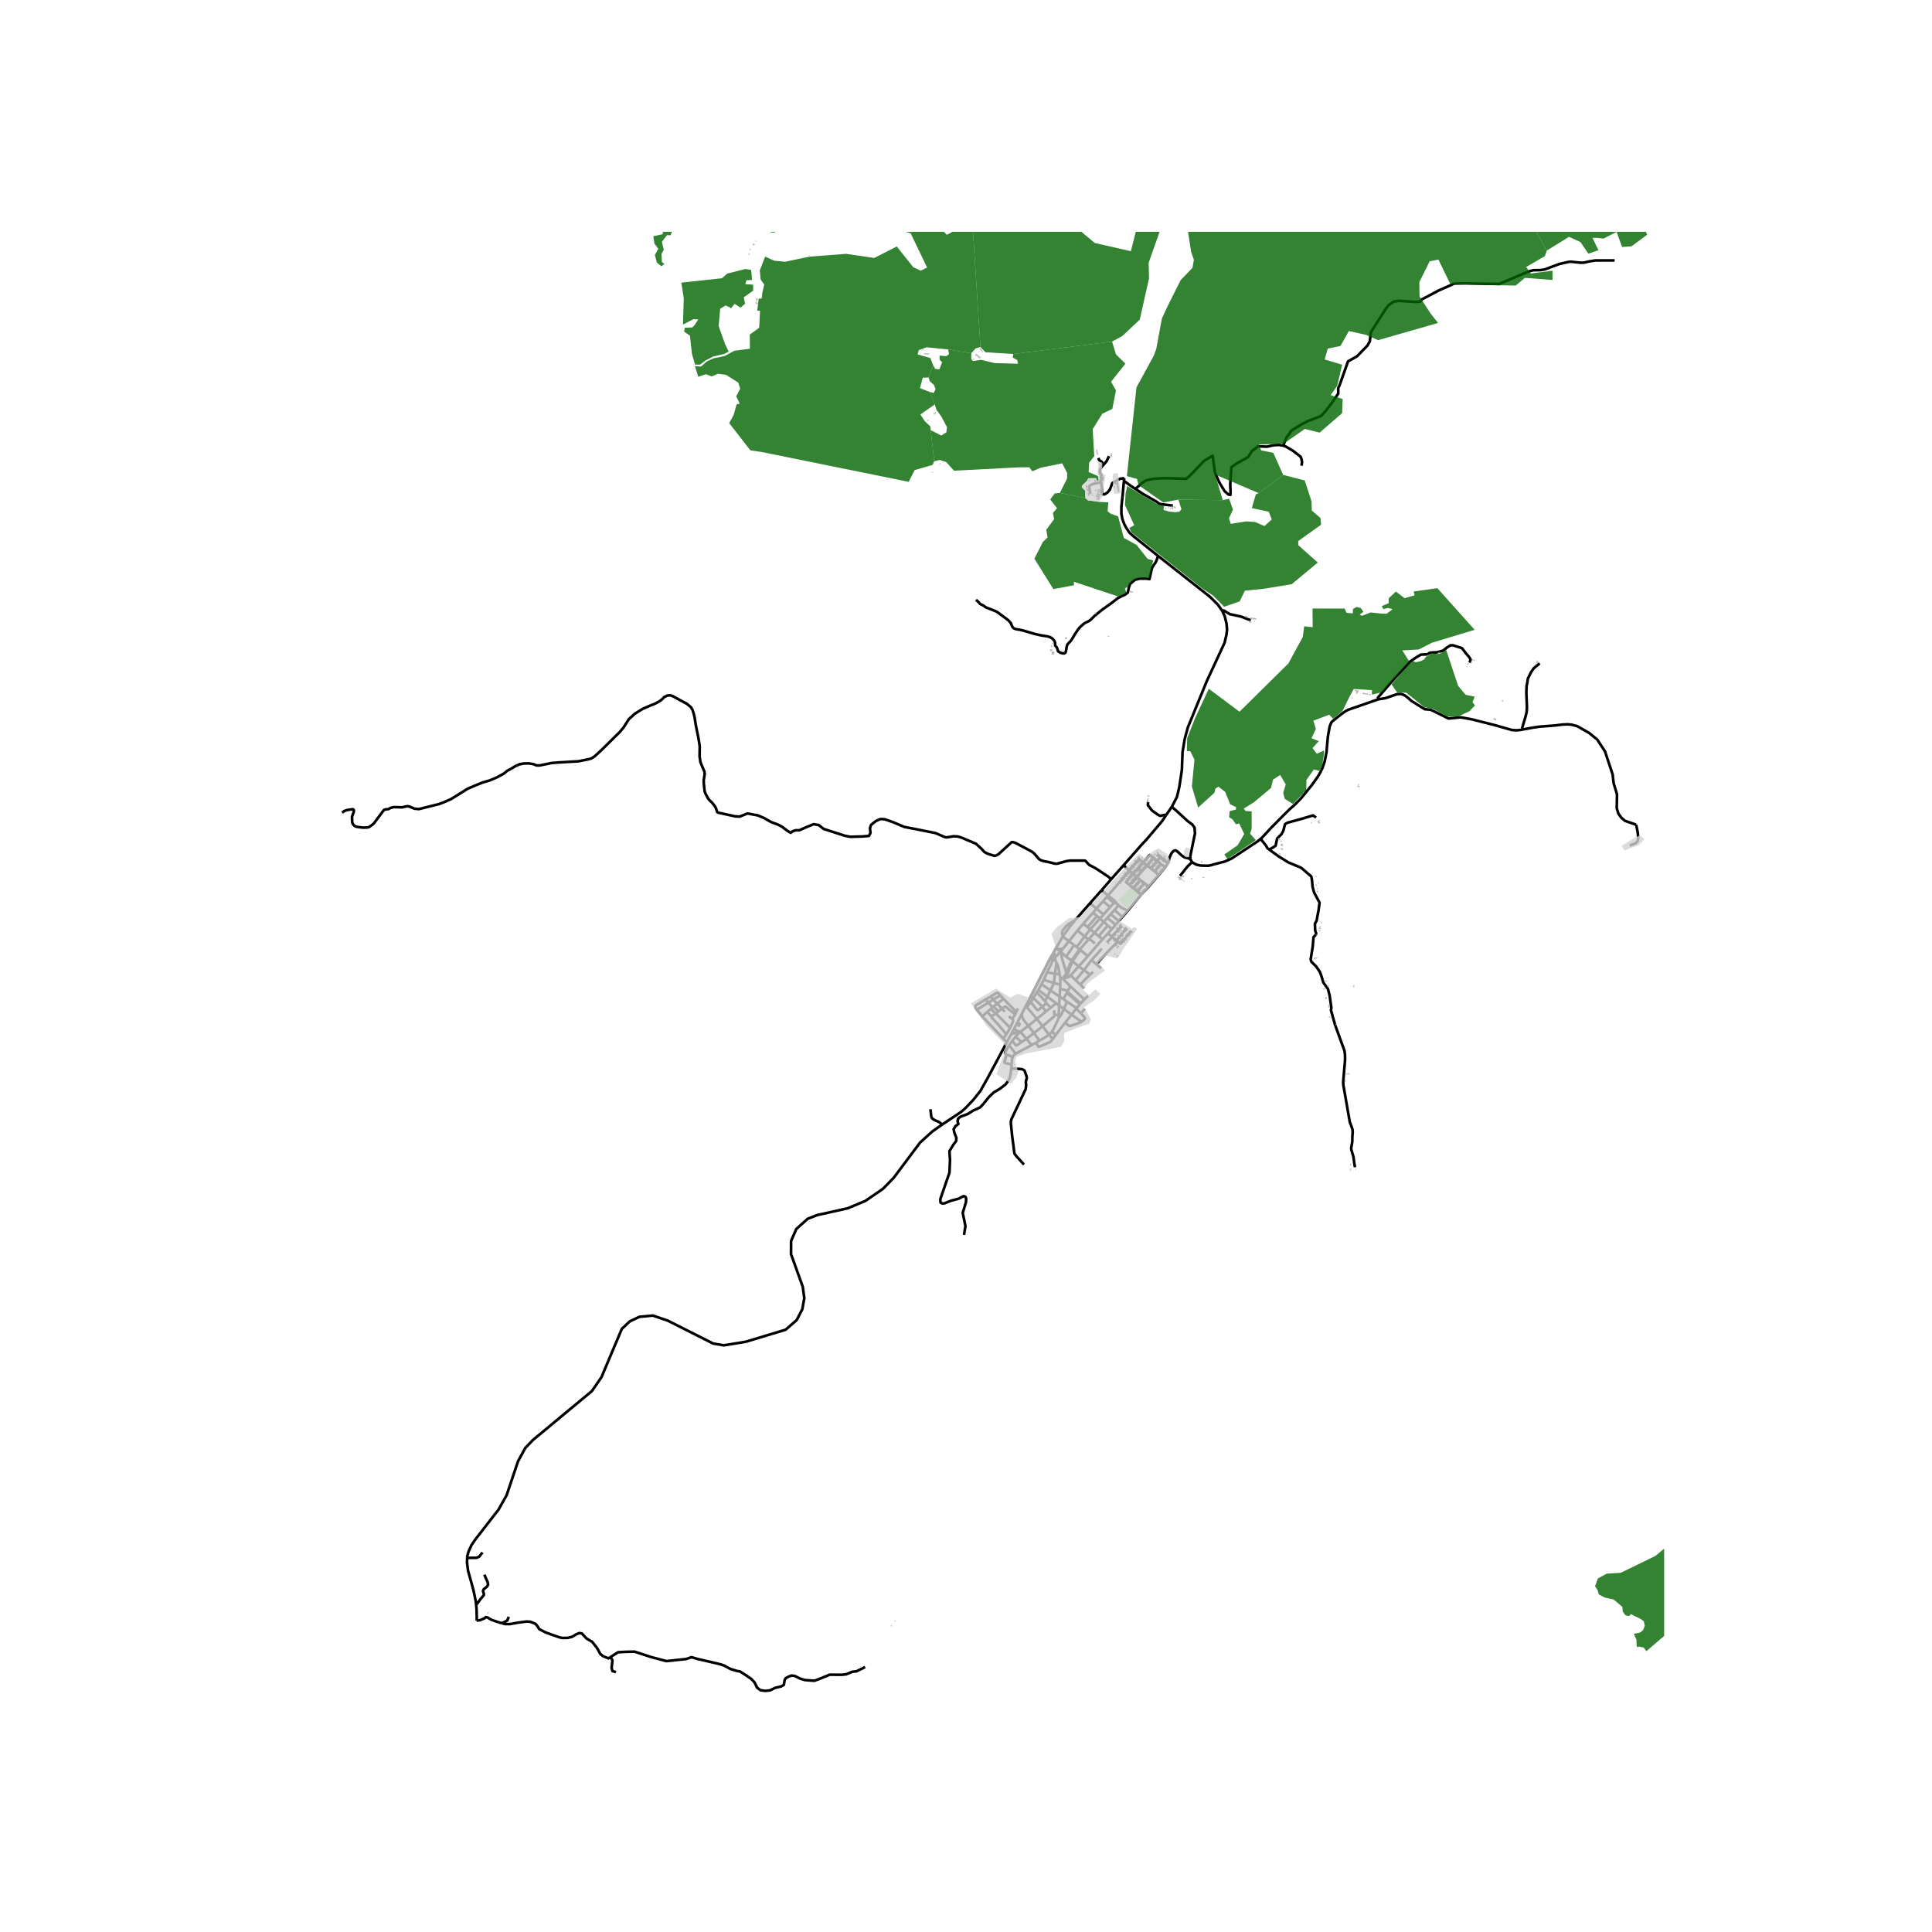 <svg xmlns="http://www.w3.org/2000/svg" width="960" height="960" viewBox="0 0 720 720"><defs><style>*{stroke-linejoin:round;stroke-linecap:butt}</style></defs><g id="figure_1"><path id="patch_1" d="M0 720h720V0H0z" style="fill:#fff"/><g id="axes_1"><path id="patch_2" d="M117.827 640.8h502.346V86.4H117.827z" style="fill:#fff"/><g id="LineCollection_1"><path d="m408.857 341.42-1.474-1.308M408.857 341.42l1.083.893M408.857 341.42l-3.588 4.094M424.134 323.56l-1.895 2.036M424.134 323.56l1.892-2.177M424.134 323.56l1.378 1.202M414.359 346.266l-1.542-1.365M414.359 346.266l-1.484 1.594M414.359 346.266l1.387-1.635M396.028 364.684l2.819 2.803M396.028 364.684l-.895-.195M397.518 364.39l-.438.082-.466.106-.586.106" clip-path="url(#pea055c3800)" style="fill:none;stroke:#000"/><path d="m397.372 362.52-.267.604-.55.825-.527.735M415.746 344.631l1.16-1.389M415.746 344.631l-3.088-2.583M415.62 335.912l-2.7-2.19M415.62 335.912l-.527.588M415.62 335.912l.518.777M420.756 324.46l-1.984-2.055M420.756 324.46l1.483 1.136M412.92 333.723l5.357-6.203 2.48-3.06M426.026 321.383l-1.467-1.173-1.943 2.047-1.86 2.202M402.003 360.125l-2.99 3.357M402.003 360.125l3.424-3.79M402.003 360.125l1.965 1.422M402.003 360.125l-2.253-1.801M378.491 392.668l-2.42-3.09M384.428 389.468l-.643.376-2.26 1.201-3.034 1.623M377.37 393.905l.275-.49.351-.347.495-.4M389.793 376.928l-3.394 2.779M389.793 376.928l1.74-1.363M389.793 376.928l-1.329-1.784M397.518 364.39l.25-.892M399.012 363.482l-.386.396-.472.284-.31.124-.326.104M394.693 374.707l.203-3.305M394.693 374.707l-.097 3.49M394.693 374.707l-1.136-.847M394.693 374.707l1.784 1.303M413.69 338.062l-2.435 2.76M413.69 338.062l1.403-1.562M413.69 338.062l-2.584-2.223M435.203 321.697l-.923 1.447M435.203 321.697l-2.722-2.312M443.54 320.012l-.542-.098-1.548-.384-.973-.663-1.914-1.732-.567-.237-.473.155-.499.36-.508.678-.6 1.332-.339 1.25-.374 1.024M398.351 350.76l-2.097 2.628M398.351 350.76l3.186-3.955M398.351 350.76l-2.283-1.737M398.351 350.76l1.91 1.43M415.34 339.148l-1.396 1.537M415.34 339.148l1.473-1.774M415.34 339.148l2.923 2.565M413.944 340.685l-1.286 1.363M413.944 340.685l2.962 2.557M404.11 372.505l-1.386 1.427M404.11 372.505l1.382-1.414M404.11 372.505l-5.263-5.018M401.537 346.805l2.184-2.59M401.537 346.805l2.69 2.172M422.24 325.596l1.452 1.274M420.952 329.875l-1.346-1.13 2.633-3.15M393.557 373.86l-3.25-2.427M391.532 375.565l.445-.354 1.58-1.35M392.036 384.496l1.358 1.222M394.44 379.467l-.17.486-.245.563-.736 1.574-.75 1.524-.177.355-.326.527M390.932 385.562l.46-.4.356-.327.288-.339M401.224 375.7l-.154.2M401.224 375.7l1.246-1.431M401.224 375.7l-3.608-2.421M398.847 367.487l-.917 1.843M428.86 323.65l2.348-2.766M428.86 323.65l-1.355-1.083M428.86 323.65l1.386 1.108M412.92 333.723l-.485.526M412.92 333.723l-2.429-1.91M385.319 384.998l-2.09-2.692M385.319 384.998l2.037 2.82M385.319 384.998l3.244-2.55M385.319 384.998l-2.785 2.106M384.428 389.468l1.693-.92M384.428 389.468l-1.894-2.364M416.906 343.242l1.357-1.53M431.208 320.884l-1.364-1.126M431.208 320.884l1.419 1.168M431.208 320.884l1.273-1.5M403.112 380.782l-3.766-2.631M396.908 381.144l1.27 1.021.256.109.309.037.287-.045 2.855-.962 1.227-.522M402.809 377.63l1.456 1.567.05.204.017.16-.084.229-.195.232-.941.76M427.505 322.567l-1.993 2.195M427.505 322.567l2.339-2.81M427.505 322.567l-1.479-1.184M377.37 393.905l-2.234-.927M377 396.718l.116-1.431.098-.826.156-.556M399.346 378.15l-2.438 2.994M399.346 378.15l1.724-2.25M399.346 378.15l-2.869-2.14M396.477 376.01l1.139-2.731M394.44 379.467l.558-.584.537-.842.942-2.03M392.78 354.845l-.496.798M392.78 354.845l.817-1.55M393.25 356.46l-.177-.625-.293-.99M405.27 345.514l-1.55-1.3M405.27 345.514l1.01.822M434.28 323.144l-1.653-1.092M434.28 323.144l-2.435 2.894M396.068 349.023l-2.47 4.272M398.696 345.36l-.618.8-2.01 2.863M397.79 344.657l-.676.735-1.084 1.422-.169.523-.084.605.291 1.08M425.512 324.762l-1.82 2.108M390.932 385.562l-2.369-3.115M390.932 385.562l1.384 1.684M387.356 387.818l2.057-1.19.854-.546.665-.52M382.534 387.104l-2.32-2.576M382.534 387.104l-1.833 1.244M386.399 379.707l-3.757-4.423M386.399 379.707l2.164 2.74M386.399 379.707l-3.17 2.6" clip-path="url(#pea055c3800)" style="fill:none;stroke:#000"/><path d="m394.596 378.196-.06.735-.096.536M387.356 387.818l-1.235.73M402.809 377.63l1.446-1.637M402.809 377.63l-1.74-1.73M383.229 382.306l-3.014 2.222M380.725 377.966l.335 1.223.16.409.284.555 1.725 2.153M403.72 344.215l3.663-4.103M410.884 349.999l1.991-2.14M410.884 349.999l-1.447-1.098M405.427 356.335l3.272-3.833 2.185-2.503M380.215 384.528l-.44-.14M378.495 386.33l.622-.727.326-.327.297-.277.475-.471M391.462 369.093l3.434 2.309M391.462 369.093l-3.335-2.326M391.462 369.093l1.308-2.719M391.462 369.093l-1.154 2.34M375.242 388.375l1.616-3.02M375.242 388.375l-1.4-1.376M351.203 419.04l7.037-4.71 1.67-1.47 2.84-3.009 2.582-3.244 2.584-4.57 7.326-13.662M426.026 321.383l2.47-2.736 1.348 1.11M377.205 387.912l-1.134 1.667M377.205 387.912l1.29-1.581M380.701 388.348l-1.668 1.165-.086.066-.088.028h-.118l-.178-.094-1.358-1.601M432.48 319.385l-1.27-.96M420.952 329.875l2.74-3.005M420.952 329.875l1.364 1.145M432.627 322.052l-2.381 2.706M392.77 366.374l-3.788-1.236M392.77 366.374l2.397.583M392.77 366.374l.359-3.537M400.26 352.19l.975.77M400.26 352.19l-2.945 4.33M388.464 375.144l-3.405-3.246M388.464 375.144l1.502-1.317M384.162 373.502l2.259 2.782.177.143.204.012.33-.196 1.332-1.099M397.806 369.562l-.228.45M397.806 369.562l.124-.232M397.806 369.562l4.918 4.37M428.105 330.382l-2.905 3.06M428.105 330.382l3.74-4.344M428.105 330.382l-1.627-1.285M406.194 336.64l-5.467 6.227M406.194 336.64l4.297-4.826M406.194 336.64l2.44 1.953M378.495 386.33l2.206 2.018M393.597 353.295l.48.411M412.817 344.901l-1.455-1.325M412.817 344.901l-3.38 4M386.96 368.962l1.167-2.195M386.96 368.962l-.621.922M386.96 368.962l3.348 2.47M393.394 385.718l-1.078 1.528M393.394 385.718l3.514-4.574M393.129 362.837l1.767.19M393.129 362.837l-2.935-.44M393.129 362.837l.612-4.031M375.033 385.483l-1.19 1.516M375.033 385.483l1.398-2.442M369.468 378.758l-.008.21.072.181 2.517 2.732 2.984 3.602M395.167 366.957l-.103 1.6M395.133 364.489l.026.833.008 1.635M412.658 342.048l-1.296 1.528M396.257 372.324l1.359.955M396.257 372.324l-1.36-.922M396.257 372.324l1.32-2.312M392.316 387.246l-.428.531-.161.2-.195.18-.389.253-1.265.56-2.418 1.03-.2.066-.157.02-.134-.038-.086-.086-.064-.114-.698-1.3M375.136 392.978l-.44-.197-.085-.067-.057-.114-.002-.125.031-.153.072-.188.222-.46.39-.735.804-1.36M390.194 362.398l-1.212 2.74M392.307 357.71l-.102.393-.11.364-.622 1.352-1.279 2.579M405.617 350.155l-2.76 3.145M405.617 350.155l.29-.342M405.617 350.155l-1.39-1.178M409.437 348.901l-1.513-1.29M386.339 369.884l-1.28 2.014M389.478 373.116l-.709-.766-.83-.965-.397-.4-.398-.368-.805-.733M422.316 331.02l1.488 1.25M422.316 331.02l2.672-3.043M426.478 329.097l-2.674 3.172M426.478 329.097l-1.49-1.12M424.988 327.977l-1.296-1.107M397.315 356.52l-2.065-1.81M399.349 357.964l-1.095-.74-.94-.705M405.427 356.335l-2.773-2.283M399.75 358.324l-.401-.36M399.75 358.324l.664-1.14.779-1.145.415-.612 1.046-1.375M397.768 363.498l.691-2.196.398-1.111.618-1.3.275-.567M389.478 373.116l.488.71M389.478 373.116l.83-1.683M373.843 387l-7.79-8.237M402.654 354.052l-.366-.283M402.654 354.052l.204-.752M393.741 358.806l-.277-.615M394.896 363.026l-.55-2.835-.266-.708-.114-.253-.225-.424M407.383 340.112l1.251-1.519M371.087 377.695l2.513 2.458 2.831 2.888M377.24 379.615l.34.662-.075.394-1.074 2.37M377.82 383.654l1.41-2.76M376.858 385.356l.48-.85.481-.852M377.82 383.654l1.954.734M392.995 378.215l.018.2-.053.135-.147.254-4.25 3.643M423.804 332.27l1.396 1.171M397.768 363.498l-.396-.979M408.634 338.593l2.621 2.23M408.634 338.593l2.472-2.754M402.724 373.932l-.254.337M430.246 324.758l1.6 1.28M418.772 322.405l-4.707 5.296M434.472 303.917l-1.442 2.154-5.696 6.716-1.777 1.88-6.785 7.738M366.054 378.763l-1.98-2.491M366.054 378.763l1.864-1.647M388.982 365.138l-.45.834-.405.795M407.924 347.611l-2.018 2.202M407.924 347.611l3.438-4.035M407.924 347.611l-1.644-1.275M406.28 346.336l-2.052 2.64M406.28 346.336l3.66-4.023M418.263 341.713l2.125-2.454M404.228 348.977l-2.993 3.982M395.25 354.71l-1.173-1.004M395.25 354.71l1.004-1.322M397.372 362.52l-.514-1.808-.921-2.94-.558-2.564-.13-.498" clip-path="url(#pea055c3800)" style="fill:none;stroke:#000"/><path d="m393.25 356.46.536-.256.204-.165.556-.765.236-.217.468-.347M395.064 368.558l-.007.147-.16 2.697M416.813 337.374l-.675-.685M420.388 339.259l-1.118-.306-1.465-.793-.992-.786M411.362 343.576l-1.422-1.263M411.106 335.84l1.33-1.591M425.2 333.441l-4.812 5.818M409.94 342.313l1.315-1.49M377.24 379.615l-.62-.256-.622-.68M455.516 227.714l-1.591-2.305-2.962-2.959-19.364-15.265M418.846 179.421l-.499 5.413-.44 4.11v2.5l.359 1.952.673 1.857.796 1.504 1.218 1.781 1.473 1.324 9.173 7.323" clip-path="url(#pea055c3800)" style="fill:none;stroke:#000"/><path d="m363.723 223.533.415.36.144.129.12.104.396.396.22.298.305.278.264.155.235.086.39.2.524.295.112.083.125.109.18.149.258.171.405.17 1.67.637 1.516.597.422.217.428.261.33.257 2.628 1.94.557.416.366.297.909.984.237.54.263.629.173.355.258.323.17.12.21.121.407.167.651.164.754.098.863.188 1.032.253 3.834 1.136 2.59.589 2.42.376.813.27.347.177.22.15.349.239.175.177.525.645.271.712.017 1.037.668.76.407 1.333.863.572.656.187.34.062.358.008.321-.135.241-.192.149-.355.16-.99.15-.847.134-.462.133-.323.32-.42.533-.513.284-.305.291-.388.438-.668.278-.46.602-1.031.1-.184.607-.88.476-.718.377-.47.419-.477 1.223-1.092.516-.376.72-.388.756-.34.525-.358.351-.311 1.245-1.246 2.623-2.158 4.011-2.876 2.218-1.733 2.674-1.275.931-.735.304-1.586.491-1.569 1.811-1.553 1.794-.474 2.455.017 1.235.147.102-.572.804-3.539.71-1.226.509-.629.456-.915.61-1.72M436.699 300.69l.397-.775 1.515-2.905.893-3.806.948-6.244.237-6.602.812-4.936 1.168-4.33 7.058-17.244 6.635-14.318.694-2.941.237-1.962-.204-2.223-.68-2.75-.893-1.94M466.154 231.02l-.847-.14-2.708-1.07-4.316-.948-2.234-1.357-.533.209M436.699 300.69l-2.227 3.227" clip-path="url(#pea055c3800)" style="fill:none;stroke:#000"/><path d="m443.54 320.012.101-1.242 1.693-8.172-.17-2.19-.845-1.144-1.795-1.34-1.32-1.21-2.776-2.549-1.73-1.476M427.855 298.873l-.072 1.207 1.506 1.945 2.32 1.667.76.36 1.753-.368.35.233M410.491 331.814l3.574-4.113M412.435 334.249l2.658 2.25M415.093 336.5l1.045.19M405.906 349.813l2.141 1.79M401.235 352.96l1.053.81M395.133 364.489l-.237-1.463M393.25 356.46l-.042.805M391.622 356.818l-.475.901M391.622 356.818l.662-1.175M391.622 356.818l.503.341.273.163.256.174.33.245M393.208 357.265l-.288-.551-.636-1.071M393.208 357.265l.256.926M392.307 357.71l.677.031M391.147 357.72l.259-.01h.9M391.147 357.72l-6.87 13.451M384.277 371.171l.782.727M382.247 374.988l.453-.889 1.577-2.928M382.247 374.988l-1.522 2.978M382.247 374.988l.395.296M379.23 380.894l.685.628.034.145-.004.102-.038.14-.57.667M379.23 380.894l1.495-2.928M376.858 385.356l1.193-.308 1.723-.66M385.06 371.898l-.898 1.604M382.642 375.284l.867-1.018.313-.351.34-.413M391.532 375.565l-1.566-1.738M394.596 378.196l-1.601.02M392.92 376.477l-.042.453-.017.718.053.317.08.25M399.012 363.482l1.841 1.8M403.966 368.322l-1.368-1.373M400.853 365.281l1.745 1.668M400.853 365.281l3.115-3.734M410.62 353.54l-3.834 4.265M412.875 347.86l1.444 1.193M416.005 350.468l.554.462M416.005 350.468l-1.561-1.258M419.745 345.687l-.995 1.584-.972 1.241-1.773 1.956M416.559 350.93l.829.728.183.046.213-.124 1.882-2.307 1.907-2.45M418.125 344.985l-3.806 4.068M414.32 349.053l.124.157M414.444 349.21l-1.957 2.012M127.487 302.834l.91-.625.97-.327 2.087-.318.282.126.11.203.042.32-.066.38-.624 1.728-.02.348.084 1.76.224.654.669.736.486.225.656.147 2.014.25 1.574-.058.618-.135 1.341-.952.516-.482 3.677-4.908.618-.254 1.215-.142.545-.391 1.245-.311 1.11.008 2.102.049 1.337-.306.694-.127.897.229 1.65.702 1.659.164 7.43-1.847 1.794-.67 2.692-1.177 4.35-2.68 1.878-1.201 3.207-1.373 2.43-.973 2.69-.776 2.861-1.25 2.395-1.332 1.295-1.071 1.079-.54 1.916-1.143 1.515-.67 1.591-.294 1.921-.033 1.727.31 1.054.433 1.142.025 4.511-.915 2.289-.188 7.587-.441 3.651-.716 1.232-.33 1.24-.793 2.572-2.366 6.872-6.779 1.295-1.553 2.044-3.186 2.184-1.974 2.3-1.455.725-.412 2.39-1.059 1.96-.768 1.658-.862 1.1-.813.87-.903 1.191-.548 1.117-.077.925.343 5.164 2.807 1.545 1.279.529.911.465 1.328.339 1.37.52 3.284.935 4.589.491 3.064-.055 3.808.305 2.035.592 1.532.887 2.021.133.864-.227 1.469-.152.844.03 1.305.338 3.056.396.905.83 1.565.547.717.917.844 1.144 1.436.398.827.438 1.337.321.175 6.305 1.382 1.71.106 2.949-1.169 3.86.72 2.301.98 2.666 1.511 2.428.895 1.503.773 2.204 1.659 1.151.653.745-.588 1.155-.358 1.282.031 2.167-.98 3.182-1.308 1.895.327 1.828 1.438 7.922 2.55 2.03.392 4.537-.131 2.37-.196.609-1.112-.203-1.765.406-1.242 1.802-1.421 1.355-.63.6-.135 1.346.103 3.063 1.054 4.239 1.79 3.171.608 8.407 1.667 3.369 1.45.62.168.78-.077 1.993-.335 1.591.09 1.295.383 5.467 2.309 2.078 1.9 1.109 1.21 1.366.698 2.336.699.669-.135.596-.31.369-.275 4.82-4.394.439.019.931.274 6.09 3.242.811.623 1.928 2.212.7.406 1.24.377 1.388.24 2.471.622.83.057 3.596-.989 1.37-.188 5.443-.008.334.176.6.7.724.754 1.217.635 1.301.713 4.674 3.097.916.912M392.984 357.741l.48.45M399.349 357.964l-.445.952-.948 2.255-.584 1.348M399.349 357.964l2.939-4.195M402.288 353.77l.57-.47M396.254 353.388l-.575.18-.39.073-.393.02-.384.005-.435.04M395.064 368.558l.455.065.266.053.558.152.55.147.56.18.477.175M397.578 370.012l4.892 4.257M377 396.718l-2.389-.55-.17-.105-.06-.08-.041-.084v-.163l.796-2.758M376.883 398.174l.117-1.456M359.251 460.213l.542-3.269-1.016-4.934 1.219-4.02.067-1.34-.27-.654-.678-.23-1.861.949-2.81.751-2.607 1.014-.676.032-.644-.36-.068-.653v-.686l3.385-9.806.204-4.673-.204-3.367 1.456-2.386 1.05-1.372.067-1.177-.745-1.928-.27-1.307.71-1.144 1.05-.785-.287-.915.135-.899.406-.523.61-.392 2.69-1.013 1.947-1.242 2.623-1.193 1.354-1.47 1.794-2.273 1.863-1.797 2.437-1.479 1.912-1.463.491-.62.474-.606.576-.963.304-1.144.085-.393.042-.266.138-.92.059-.41.078-.713M381.593 434l-2.302-2.573-.33-.318-.27-.352-.407-.498-.22-.364-.068-.372-.838-6.504-.448-4.568.013-.4.069-.447.231-.713 3.038-6.398.27-.613.678-1.405 1.176-2.476.074-.325.055-.386.074-.64.02-.349-.092-.633-.004-.523.106-.584.14-.38.076-.388-.009-.344-.114-.523-.69-1.912-.334-.27-.313-.163-.406-.135-.767-.07-1.294-.048-1.824-.152M377.24 379.615l1.19-1.643M373.98 372.286l-2.35 1.742M373.98 372.286l-1.178-1.342M373.98 372.286l4.709 4.755M371.63 374.028l-1.37 1.102M371.63 374.028l1.75 1.833M371.63 374.028l-1.467-1.512M369.215 375.97l1.872 1.725M369.215 375.97l.675-.543M369.215 375.97l-1.297 1.146M369.468 378.758l1.619-1.063M369.468 378.758l-1.55-1.642M373.38 375.86l-1.323 1.059M373.38 375.86l1.14 1.213M378.43 377.972l-1.399-.99-.727-.54-1.46-1.256-.187-.063-.155.036-1.121.702M371.087 377.695l.97-.776M378.43 377.972l.259-.93M378.689 377.041l.712-1.219M372.802 370.944l-2.639 1.572M369.278 371.37l2.102-1.337.208-.05.146.005.214.115.854.84M370.163 372.516l-.885-1.146M370.163 372.516l-1.837 1.114M368.326 373.63l-4.251 2.642M368.326 373.63l1.564 1.797M368.326 373.63l-.95-1.19M367.375 372.44l-3.665 2.182-.177.188-.043.31.085.377.5.775M367.375 372.44l1.903-1.07M406.786 357.805l1.8 1.531M403.968 361.547l1.406-1.928 1.412-1.814M403.968 361.547l2.254 1.693M406.222 363.24l-1.746 1.665-1.878 2.044M174.108 580.58l.026-.703.457-1.561 1.1-2.475 1.297-1.923 8.803-11.34 2.998-5.32 4.26-12.665 2.725-4.992 2.847-2.965 21.973-18.237 3.552-5.168 7.585-17.985 2.935-2.783 3.646-1.735 4.986-.454 5.534 1.874 16.93 8.55 4.008.669 8.153-1.332 14.86-4.492 4.134-3.61 2.083-4.038.738-4.109-.581-4.272-4.373-12.147.038-4.91 1.919-4.43 4.266-3.83 3.527-1.363 11.39-2.55 6.562-2.732 6.57-4.512 4.032-4.151 9.812-13.108 4.58-4.146 3.723-2.595" clip-path="url(#pea055c3800)" style="fill:none;stroke:#000"/><path d="m346.743 413.377.287 2.517.12.498.134.246.407.4.406.245.465.253.474.221.601.237.49.302 1.076.744M400.727 342.867l-2.031 2.493M400.727 342.867l-2.937 1.79M398.696 345.36l-.906-.703M443.54 320.012l.685 1.266M469.789 312.608l-1.233 1.03-.35.226-1.173.754-8.057 5.328-2.505 1.112-4.121 1.07-1.243.36-.95.147-2.606-.057-1.565-.311-.896-.434-.865-.555M439.766 326.418l2.801-3.53.67-.621.988-.989M567.43 271.872l3.9-.726 2.64-.36 5.484-.424 2.979-.36 1.896-.066 1.354.132 2.03.522 4.402 2.484 3.114 2.517 2.91 4.445 2.845 8.597.372 3.268 1.253 4.119-.102 5.164.61 2.026 1.15 1.569 1.354 1.144 4.096 1.405M607.365 315.14l2.285-.947.693-.85.17-.948-.153-1.977-.287-1.537-.356-1.553M567.43 271.872l-.84.156-1.354.131-1.794-.098-6.025-1.732-8.903-2.256-4.198-.751-4.502.457-2.877-1.47-3.791-1.832-2.134-.163-1.422-.85-3.723-2.353-1.05-.98-1.285-.948-.846-.393-.643-.163-1.389.066-4.366 1.503-2.573.392M469.789 312.608l.528-.44 3.453-3.728 4.535-4.575 2.236-2.224 1.895-1.667 2.505-2.55 3.926-4.836 2.235-3.138.947-1.602.779-1.634.847-2.485.676-3.464.508-5.753.678-3.791.575-1.406.474-.556 3.385-2.712 1.524-1.046.948-.49 11.272-3.923" clip-path="url(#pea055c3800)" style="fill:none;stroke:#000"/><path d="m547.532 246.873.356-.442.152-.67-.457-.8-1.109-1.3-1.667-2.133-3.342-1.046-.931.016-1.118.695-1.675 1.3-2.277.604-2.488.107-1.117.653-2.318.098-1.812 1.063-2.183 1.512-1.913 2.092-3.774 4.028-6.33 7.29.186.648M187.112 604.934l1.917-1.004.576-1.39M227.513 617.542l-.757.489-1.93-.785-1.1-.849-1.269-2.304-1.777-2.239-2.082-1.209-1.76-1.911-.99-.14-1.041.442-1.566.948-1.692.408-1.964.033-1.066-.23-5.035-1.772-2.548-1.307-.508-.89-.854-1.08-1.93-.767-1.388-.09-2.962.384-3.309.58-1.81-.024-1.063-.295" clip-path="url(#pea055c3800)" style="fill:none;stroke:#000"/><path d="m177.597 603.952 1.226-.137 1.659-.686.609-.49.61.147 1.032.637.508.278 2.818.94 1.053.293M227.513 617.542l.733 1.192-.322 2.875.339 1.144 1.286.409" clip-path="url(#pea055c3800)" style="fill:none;stroke:#000"/><path d="m322.42 621.266-3.25 1.585-1.557.164-2.284.947-1.659.18-4.468-.033-3.809 1.569-1.895.678-1.507-.09-2.107-.18-1.616-.49-2.116-1.03-1.185-.147-.981.376-1.135.589-.406.637-.22 1.209-.102.67-1.032.588-2.2.523-1.93.931-1.794.196-1.794-.26-1.236-.965-.948-1.944-1.184-1.259-1.896-1.323-2.386-1.52-.932-.114-2.589-.785-2.251-1.225-1.456-.506-2.183-.523-6.466-1.503-2.15-.638-1.93.687-7.378.784-5.586-1.47-6.33-2.06-3.131.066-3.013.163-1.676 1.062-1.14.737M177.453 598.173l.151 1.574.089 3.518-.096.687M177.453 598.173l1.556-2.168 1.303-1.552.017-.49-.338-.998.237-.653.542-.458.702-.547.415-.743-.153-.965-.61-1.306-.617-1.471M174.108 580.58l-.066 1.699.38 3.072 1.066 3.775.948 3.48.89 4.242.127 1.325M174.108 580.58l3.487-.04 1.025-.45 1.168-1.536M418.846 179.421l.114-1.236M423.133 182.215l-1.765-1.162-2.167-1.61-.355-.022M423.133 182.215l2.763 1.82 5.196 2.976.982.76 1.718.253 3.3.417M409.317 170.658l.339.858.948.58.603 1.162" clip-path="url(#pea055c3800)" style="fill:none;stroke:#000"/><path d="m413.294 169.996-.862 1.83-.898 1.07-.327.362M410.265 179.73l.237-2.682-.627-.947.102-1.095.627-1.08.603-.668M410.265 179.73l-3.132.67-1.032.588-.203.425.457 2.697" clip-path="url(#pea055c3800)" style="fill:none;stroke:#000"/><path d="m418.96 178.185-1.586.237-2.218 1.21-.643.424-.897 2.403-.88 1.062-1.083.72-.93-.033-.069-.589.051-1.797-.44-2.093M473 316.62l3.58 2.574 3.554 2.206 4.773 1.995 2.454 2.108 1.32 1.127.271 1.455.204 2.386.575 2.157 2.031 3.759-.356 2.73-.744 3.987-.626 1.112.084 2.5.39 1.193-.153.457-.83.85-.337 3.727-.745 4.575.27.9 1.71 1.683 1.439 2.059.592 1.601.694 2.354 1.726 2.419.61 2.271.474 3.318.203 1.569-.17.719 1.591 5.638 3.453 9.528.203 1.405.035 1.994-.712 8.27.068 1.127 2.386 13.695 1 2.745.101 1.013-.136 1.863-.017 1.765-.422 2.386.084.72.762 2.565.253 1.928.322 1.945M469.789 312.608l2.039 2.557.49.9.682.555M490.459 304.665l-1.117-.785-4.045 1.21-5.433 1.487-.948.54-.677 2.516-.66 1.242-1.625 1.602-.542 2.648-.914.654-1.498.84M573.784 247.216l-2.226 1.863-.998 1.447-1.151 2.337-.263 1.773-.22.842-.101 2.59.228 5.557-.118 1.798-.5 1.954-1.125 3.75.12.745M478.205 166.048l-1.71-.253-1.92.139-2.455.531-3.25-.147-2.378 1.806-1.303 2.19-4.62 2.583-1.098.822-.562.42-.44 6.326.119 2.844-.051 1.128-.762-.164-1.404-1.242-1.98-3.253-1.592-3.628-.897-6.293-3.063 1.798-5.62 5.835-1.168.932-7.904-.213-4.113.213-2.742.54-1.641.98-2.518 2.273M478.205 166.048l1.032.393 2.581 1.52 2.911 2.272.288.833.22 1.128-.195 1.373M601.711 97.062h-7.235l-2.353.392-1.727.4-1.286.058-3.58-.376-.838.04-3.494.777-5.544 2.06-1.608.245-2.504.049-.906.18-1.354.425-10.613 4.52-12.61-.246-4.045.082-5.856 2.582-5.552 2.943-.744.392-.559.785-1.912.13-6.06-.392-1.862.262-1.929 1.307-.999 1.243-5.67 8.908-.372 3.367-.88 1.57-3.859 3.988-3.386 1.913-3.198 9.006-.44.899-.017 2.108-2.353 3.433-2.675 3.465-1.404 1.455-.965.392-4.028 1.537-2.167 1.144-3.825 2.354-1.777 2.468-1.32 3.121M410.366 360.852l-1.78-1.516M416.559 350.93l-3.857 3.86-2.285 2.45-1.831 2.096M406.222 363.24l1.115-1.064M372.057 376.919l-1.797-1.789M370.26 375.13l-.37.297" clip-path="url(#pea055c3800)" style="fill:none;stroke:#000"/></g><g id="PatchCollection_1"><path d="m104.316 80.07 5.298-1.929 3.723-6.032-.744-2.027.863-1.536.626.833 1.946.344-.067-2.55-1.947-.115-3.08-.915-2.674 2.386-1.32 1.57-2.827-1.782-.373.687 2.252 1.945-3.131 3.563-2.421 2.354zM-37.454 561.265l1.795-1.764 3.723-.98 16.147-.295 1.591-2.059 3.995-4.608 2.572 5.556 2.878-.196.033 2.19-.812 1.895 2.133 2.19 3.038 4.991 6.644-5.318-19.431-27.19-6.094 1.372-3.52 3.53-.948-3.268-3.791-5.1.812-5.49-2.844-6.667 1.66-8.399 2.91-4.052 3.352-2.386 5.551.392 9.005-2.68-3.724-5.49-9.343-3.922 1.015-5.49 3.792-9.61-4.536-12.092 3.994-6.21 5.959-2.745 2.335.49 16.181 9.02 73.897 2.19 3.521-5.556.136-3.334-6.906-4.837.406-3.072-3.317-3.726-3.047.85-3.588-2.615-3.927-1.568-14.42-20.82-.847 2.55-.947-.426-.746-3.006-20.074 12.354 3.995 4.51-6.94 3.269-2.437-1.34-1.15 2.778-3.894.555-1.861-2.255-.068-3.105-60.83 1.21 16.18 5.425-3.792 7.779-9.275 5.425-1.76 4.641 4.333.719-1.287 2.68-3.723 1.111-7.04 11.178 10.154 2.941 7.719 8.76-1.625 4.64-9.14-.196-9.005-3.007 1.625-6.21-11.17-.915-2.844 9.413 1.895 23.139 4.672 4.739-.576 5-4.705.065 1.15 6.079-2.504 3.17-3.385.066-.812 2.68-1.118.947-1.05 5.719.102 2.68 1.05 1.863-2.945 3.464 1.997 3.203.61 1.503zM676.438 579.6l-1.083.588h-.61l-.947.718-.779 1.504-.169 2.418-2.268-.31-1.184-.017-.119.246.22.768-1.27.882-.524 1.013.304.997.847 1.111-2.878 2.402-34.697 16.176.101-1.928-.474-.49-1.252-.49-2.844-.163-1.15.555-1.287-.164-.508.327-.338 1.046-9.986 8.562-.948-1.34-1.795-.392-.575.229-.304-.49-.069-2.353-.98-2.124 2.335-.49 1.083-.85.677-1.634-.372-1.667-.982-.784-3.825-1.928-.373.49-.575.229-1.117-.294-.982-1.406-.102-1.666-3.25-2.778-3.384-.752-2.2-1.177-.44-1.6-.948-1.439 1.083-2.908 3.25-1.765 5.246-.326 12.966-6.308 4.197-3.53 3.047-2.19 2.268-2.646 2.099.523 2.301-.785-.609-2.647 11.746-3.594 2.133-.033 1.49.719 4.874 7.745 6.23-4.085-1.288-1.438-6.5-4.02-2.809-3.203-3.419-2.287-1.354-5.523 40.385-26.423-.05.556.152.474-.542.424-1.185.295-.778.816.304 1.014.474.294-.406 1.046.541.032.847-.686h1.15l.373-.458-.102-1.176.78-.915 1.083-.13.101.62-1.05 1.34v1.732l.373.425h.541l.441.36.203 1.045.473.262 1.66.556 1.049-.393 1.218 1.144.576.915-1.083 6.308 1.692 2.157.068.555-.576 1.602-1.083 1.34-4.502 4.542-4.57 13.562-3.25 1.471-.541 4.478zM513.342-2.726l-2.81-.36.678-9.481-5.01-4.774-11.239-2.746-3.317-9.678-3.724-6.604-2.302 1.046-4.603 5.82-2.032-.524-4.4-2.223-10.156.393-6.905-2.812 1.015-4.381 1.557-.458 5.348 1.896 2.167-2.092-2.844-2.943 1.964-.719v-2.093l-8.26-1.503-.61 2.027.61 4.185-1.963 2.092-1.49 3.989-.54 4.904 1.285.85-.474 3.597-.677 2.68.068 8.502 1.963 1.046-.27 11.05.812 2.747-2.776 12.554-1.963 18.636-.948 7.062-.541 16.543-4.875 8.303.744 3.99-4.604 5.1-1.015 3.53 2.708 17.523 1.016 2.877-.542 3.007-4.4 4.577-4.875 9.742-2.1 4.512-2.098 11.31-.88 2.486-6.5 11.9-3.588 33.082 3.792 1.046.541 2.288 9.208 6.473 5.687-1.046 16.52.196-2.844-9.546 16.249 6.93 9.106-6.799-3.69-8.238-4.503-.883-.913-2.222 9.207-.23 2.37-1.666 5.619-3.89 5.484 1.373 8.395-7.258.203-5.23-4.468-1.504 2.437-3.465 1.828-7.846-6.5-1.961 1.151-4.054 4.74-.98 3.114-5.558 6.432 1.438 4.468 1.961 22.342-6.407-2.775-3.531-4.13-6.342-.068-5.361 3.859-7.781 3.25-.589 4.468 9.154 24.306.523 3.452-2.877 10.29.785v-3.465l-8.124 1.046-1.692-2.42 6.973-4.053.745-2.093-24.813-43.099-8.09.86-9.411 2.616-7.854-.85.271-1.83z" clip-path="url(#pea055c3800)" style="fill:#006400;fill-opacity:.8"/><path d="m519.368-42.058-13.642-3.4 3.825 10.462-2.607 1.733-.744 6.179 2.065.523 1.557-4.38L515-29.569l2.268 5.688 3.047-1.765 6.905 2.092 2.64 6.67-7.142 2.027.914 10.495-2.403.687-3.893-1.798-3.995 2.746 13.236 53.781 5.62-2.942 17.738-.85 26.54 46.096 8.259-5.1L589 90.221l2.91 4.315 3.792-1.307-2.234-4.577h1.76l2.37.261 4.874-2.484 2.031 5.623 3.521-.262 5.822-4.315-1.083-2.616 2.844-2.615 2.64 1.635 4.942.457 32.091-14.646-.677-3.269 3.859-2.289-.338-3.727-2.709-3.727-.135-6.212 3.25-8.107-24.238-43.941-6.364-5.95 6.635-7.128-3.046-3.53-.203-6.016 6.702-3.14-1.625-4.38-10.63-2.616 1.084-6.474-7.785-5.493-66.35-1.308-4.197 2.355-3.385-.785-2.505-3.662-1.084.392-2.301 7.324-4.333.589zM314.229 59.228l-29.282-5.067.61 6.343-4.537-2.812h-4.197l-2.844 3.76.474 1.438 5.247.981.914-1.863 3.588-.164 3.927 5.264-1.219 1.013-3.622 1.406-3.385-1.014-1.219 1.308 4.638 1.798 1.016 2.779-.102 5.623 2.776 3.008.102 3.563 1.556.098 1.795-3.04 3.283.588 1.016-1.536 14.488 2.877-.677-2.125-11.239-3.923 1.355-2.223-1.998-1.374-2.03 1.439-5.755-6.245 2.268-4.838 5.416-2.288.948 5.394 2.877-.49-2.031 3.138 16.08 2.779 10.493 5.786 1.286-1.798 5.891 2.158 2.37-6.408-21.056-9.612-.034-1.7 1.828-2.68zM420.082 181.135l-.61 2.713-.237 4.348 3.454 7.519-1.863 1.079.88 1.667 26.27 20.79 4.163 2.746 4.062 4.118 5.79-1.993 1.962-4.021 6.601-.621 10.833-1.766 9.715-8.074-7.278-6.472v-1.537l8.497-6.08-.203-2.484-3.25-2.812-.102-3.465-2.538-7.747-8.023-2.06-9.106 6.8-1.084.425-1.49 5.132 6.297 1.373 1.117 2.877-2.708 2.451-3.487-1.503-3.283-.229-5.789.915-.676-2.027 1.489-3.301-1.422-4.021-2.37.523-16.52-.196.746 2.444.372 1.07-.728.956-1.439.22-2.458-.24-2.069-.61.229-1.634-2.066-.277z" clip-path="url(#pea055c3800)" style="fill:#006400;fill-opacity:.8"/><path d="m394.981 183.684-1.913.197-1.692 2.256 2.539 3.236-1.524 1.83.474 2.223-2.945 3.989.474 2.876-1.76 1.7-3.148 6.211 7.074 11.343 7.685-1.438-.034-1.308 16.604 5.54 2.962-1.584-.559-1.39 1.422-.997.542-1.307 2.234-1.553 2.573-.245 2.25.262 1.49-6.67-2.048-.572-4.13-5.23-4.739-2.582-2.115-8.025-2.709-.98-1.218-.917.27-3.334-3.384-.18-4.198-.555-.965-.85z" clip-path="url(#pea055c3800)" style="fill:#006400;fill-opacity:.8"/><path d="m414.444 127.291 1.44 4.775 3.52 3.465-5.348 6.735 1.828 3.204-1.354 6.93-3.723 1.765-3.589 5.754.27 4.904.306 5.197-1.896 2.387-.203 3.497 3.453 1.504.305 1.717-.61.032-.44-.964-2.843.065-.44.916-1.71 1.618-.304.784 1.337 1.308.05 2.746-9.512-1.946 2.674-5.328.085-1.994-1.879-3.694-8.057 1.635-3.097 1.34-1.117-1.504-4.096.033-23.967 1.242-2.911-3.236-2.37-.768-2.099.506-1.3-11.62 3.94 2.01 1.897-1.177.237-1.93-1.998-3.758-1.15-1.7-.745-.916-.677-2.092-1.862-4.675 1.49.392.676-1.438-.575-1.537-1.625-1.47-.372-1.308 1.692-4.544.745 1.34 1.591.13.981-2.647-.947-.916.034-1.536 2.47.196 1.016-.751-.305-1.733 8.607 1.421.017 2.19.584.712 3.038-.466 4.985 1.21 8.802.261-.305-1.405-1.66-.883.17-1.357z" clip-path="url(#pea055c3800)" style="fill:#006400;fill-opacity:.8"/><path d="m365.387 129.328 1.861 1.946 10.35.645 36.846-4.628 3.844-2.09 6.465-6.08 3.453-15.365-.135-5.82 4.265-12.096-1.151-5.688 2.573-11.9-5.958-3.074-2.844 2.224 2.167 3.857-5.687 22.362-13.473-3.073-5.755-4.839-.948-7.388-1.354-2.616.271-5.623 1.896-1.177 4.74 3.662 9.748-7.912-.914-2.55-6.093 2.485-5.62-3.596-2.741 1.667-4.976-.556-.982 4.12-5.146.13-4.874-1.928-2.708-.425-.44 3.694-3.148 1.536-1.964-1.405-3.893 4.217-4.57-.392-3.656-2.844-2.064-3.531-5.654-1.373 1.286 4.642-1.286.065-3.656-1.503.068-1.472-2.37-.621-2.742 2.91-2.573 2.223-.474 3.727-5.11.033-5.755.653-2.37 6.408 3.588 4.871 3.656 1.145 4.4-7.226-1.59-1.307 3.69-1.243 1.895 2.878 5.078 1.242 3.351-1.112-.745-.915 2.404-2.55 5.992 1.896.304 2.354-1.726 2.68z" clip-path="url(#pea055c3800)" style="fill:#006400;fill-opacity:.8"/><path d="m258.966 136.447 1.252 3.955 2.844-.947 2.184.833 2.268-.997 3.03.393 4.603 2.909.694 2.305-1.49 2.811 1.338 2.714-1.185.277-1.1 3.956-1.66 3.023 7.888 10.151 4.367.654 54.636 11.082 2.235-4.381 6.702-1.928.575-1.34-1.455-13.011-2.099-1.995-1.591-2.451 5.349-3.727-1.862-4.675-3.656-1.406 1.05-3.89 2.2-.065 1.692-4.544-1.05-2.714-4.772-1.373.44-1.569 2.945-1.078 8.022.817 8.607 1.421 1.609-1.814 1.81-.515-2.953-45.646-1.93 1.177-4.299-4.642-3.35 1.112 2.91 4.642-2.91 1.537-4.638-4.676-4.435-3.073-4.401 7.226 6.127 12.717-2.37 1.177-2.775-1.276-6.161-7.748-8.395 4.283-10.495-1.536-13.675 1.046-9.039 1.896-4.096-.392-3.351-1.537-1.997 5.165.304 3.368 1.355 1.896-.712 3.04-.236 2.158-1.117.065-.542 4.446 1.05.065-.339 6.343-3.486 2.517.033 5.296-5.823.752-3.588 1.961-4.13.85-2.437 1.112-2.234 1.961z" clip-path="url(#pea055c3800)" style="fill:#006400;fill-opacity:.8"/><path d="m269.07 103.69-15.165 1.635.914 5.819-.305 9.807 3.961-2.027 1.727.131-1.287 2.027-.914.948-2.843.131-.203 1.438 2.166 1.504.745 6.8 1.15 3.955 1.829.05 2.2-1.651 2.81-1.406 4.045-.948 1.676-.883-1.32-2.648-2.438-6.865.576-6.473 2.065-1.21 2.03 1.014 1.287-1.602 2.2 1.406 1.693-1.439-.508-2.386 3.52-2.485v-2.223l-2.91-.229.406-1.438 2.099-.098-.34-3.76-2.165-.326-6.77 1.7zM254.616 74.496l-1.05 1.668 1.66 5.95-1.151.915-1.896-.392-2.302 5.034h-1.354l-1.862 2.484.71 2.943-.846 1.537.136 3.007.948.687-1.117.915-1.727-1.438-.71-2.812 1.286-2.289-1.49-1.96-.372-2.714 3.385-.72.542-2.19-.203-2.256 4.13-4.151-1.727-1.864.677-1.406.305-1.307zM272.693 69.527l-2.065-3.302.338-4.348-.27-3.858-3.792-2.288-2.234-.818.203-4.021-5.755-6.049-1.963.949.338 1.47 2.438.263-.136 1.634-2.166.327-.948 1.798.847 1.83-.44 1.701-1.76.948h-4.199l.373 1.668 3.284.98.812 1.57-.812 1.503-6.5.197-1.354-1.44-2.065-.686-1.862.654.068 3.204 2.606 2.714 1.524-1.504 3.013 1.046.372 1.57-2.099 1.895.27 3.956 1.829 1.047 4.028.359 1.964-1.798 4.366-.752 3.115-.85 3.79-1.733zM518.59 255.045l2.098 3.04 3.385.065 6.737 5.427 3.165.555 5.518 2.926 3.875-.05 4.215-1.928 2.099-2.19-.93-1.21.828-2.042-3.402-.72-2.775-3.318-4.469-13.467-2.065 1.373-1.27.245-2.014-.425-1.184.948-.834.351-.927 1.186-1.185.571-1.81.41-1.067-.458-.981.604z" clip-path="url(#pea055c3800)" style="fill:#006400;fill-opacity:.8"/><path d="m473.669 293.65-6.364 5.327-3.792 2.353.61.883 2.335.196v6.472l-.575 1.798 2.132 2.419-10.561 7.093-1.185-1.765 4.942-3.4 2.471-4.183-1.862-3.989-1.218.36-1.32-1.896-1.219-.751.203-2.288 2.336-.589.034-.915-2.166-1.013-1.896-4.674-2.505-1.929-1.117.752-.407 1.568-6.025 5.46-2.336-7.813.948-10.035-1.557-3.17h-1.253l.102-4.839 2.979-7.518 5.078-10.884 11.44 8.564 18.213-17.979 5.382-9.905.508-3.955 3.183.327-.069-6.962 11.984.032.677 1.57 2.336.228.102-1.667 1.387-.752 1.524.425.947 1.438-1.387.981.846.457 3.25-1.241 3.926.424 2.031.066 2.2-1.7-1.658-.458-1.76.425-.61-1.111 1.151-.49 1.422-.59.034-1.862 2.674-2.484 3.216 2.451 3.757-1.046-.338-1.438 8.801-1.243 13.913 15.528-15.91 4.805-4.908 2.517-6.161.36 2.573 4.02-10.19 11.572-3.723.882.067-1.666-6.804-.458-1.726 3.17-2.471 5.034-3.487 2.91-1.49-1.504-5.89 2.223.948 3.072-1.625 3.465 2.709 1.08-2.337 2.581 1.592 2.158 2.708-1.275-.136 2.157-.575 3.53-1.05 1.962-2.03-.556-2.776 3.89-.068 3.857-4.942 5.132-3.081-1.928-.575-2.224.947-3.137-2.064-3.53-2.675 1.732z" clip-path="url(#pea055c3800)" style="fill:#006400;fill-opacity:.8"/></g><path id="PatchCollection_2" d="m416.764 335.497 3.267 2.876 4.383-4.87-3.317-2.828z" clip-path="url(#pea055c3800)" style="fill:#90ee90;fill-opacity:.8"/><g id="PatchCollection_3"><path d="m611.19 311.267-2.234 1.112-4.604 2.81 1.117 1.799 5.348-2.125 2.032-2.125zM371.166 368.419l-9.326 5.524 5.924 8.482 6.23 6.325 1.015 1.405-3.64 10.181 5.552 3.53.695-1.177.88-.719.998-2.288-1.168-4.118.457-1.65 1.253-.572 2.437-.768 10.443-1.945 2.471-.556 1.253-2.01-.068-2.746.39-.506 4.993-1.945L406 381.46l.508-1.765-2.489-4.38 3.64-2.42 2.402-2.434-1.827-1.765-2.353 2.108-2.319-2.01 1.76-2.288.999-.858 5.518-4.028-2.564-2.754 2.835-2.746 4.392 1.095 2.141-3.595 5.154-7.485-1.16-.728-.77.752-4.595-2.909 19.092-21.753-1.32-3.137-3.216-2.19-2.167 1.013-2.876 2.615-2.302-1.635-5.586 5.753-9.512 10.035-6.974 7.845-3.944.359-4.603 3.35-2.014 2.5 1.404 4.414-8.428 16.506-1.422 2.86-4.13-1.406-2.878 1.39zM415.935 176.28l-1.287.278.187 5.656.457 1.961 2.37-.36-1.05-7.387zM405.458 186.48l4.198.555 1.201-2.14.457-3.58.66-4.217-1.269-.687.102-4.004-1.524-.327-.254 4.478.119.85.305 1.717-.61.032-.44-.964-2.843.065-.44.916-1.71 1.618-.304.784 1.337 1.308.05 2.746zM443.668 316.44l-1.617-.694-.795 1.34-.017.653.237 1.365.525.319.558.114z" clip-path="url(#pea055c3800)" style="fill:#d3d3d3;fill-opacity:.8"/></g><g id="PatchCollection_4"><path d="m332.22 605.498.237.58-.286.11-.237-.58zM333.566 603.807l.203.564-.245.082-.203-.564zM182.165 600.841l-.143.572-.402-.094.144-.572zM392.112 239.493l.49.352-.19.249-.492-.351zM391.681 241.045l-.238-.186.39-.466.238.186zM391.977 241.332l-.239-.186.39-.466.238.186zM392.247 242.383l-.682.412-.39-.6.683-.414zM392.907 242.828l-.033 1.11-.944-.026.034-1.11zM397.291 238.333l-.524-.417.474-.555.524.416zM408.175 228.085l.139.186-.325.226-.139-.186zM408.344 228.29l.17.228-.365.253-.17-.227zM408.302 229l-.136-.181.364-.254.136.182zM413.438 237.27l-.584.156-.099-.348.584-.155zM421.935 220.387l.36.054-.072.444-.36-.054zM421.39 220.119l-.102.629-.398-.06.102-.63zM421.876 220.248l-.102.63-.397-.06.101-.63zM350.45 172.562l-.085.637-.292-.036.085-.637zM347.742 175.88v.31h-.5v-.31zM437.803 188.764l.405.096-.18.713-.405-.096zM437.486 188.658l.27.063-.118.468-.27-.064zM437.113 188.6l.294.07-.145.576-.294-.069zM436.94 189.197l.358.085-.164.647-.358-.085zM436.682 188.895l.294.07-.12.477-.295-.07zM436.538 189.013l-.286-.067.131-.52.286.068zM436.576 189.197l-.229.666-.317-.102.228-.665zM434.65 189.234l-.063.548-.363-.04.064-.547zM435.687 189.585l-.327-.093.187-.61.326.094zM435.687 189.973l.263.16-.097.149-.263-.16zM409.02 168.435l-.506.005-.01-.842.508-.005zM409.046 168.492l.305.907-.482.15-.304-.906zM414.48 169.031l-.271 1.26-.516-.104.27-1.26zM416.234 181.154l-.058-.358.628-.094.057.359zM416.29 181.512l-.056-.358.627-.093.057.357z" clip-path="url(#pea055c3800)" style="fill:#a9a9a9;fill-opacity:.8"/><path d="m416.348 181.87-.058-.358.628-.094.058.358z" clip-path="url(#pea055c3800)" style="fill:#a9a9a9;fill-opacity:.8"/><path d="m416.405 182.228-.057-.358.628-.094.057.359z" clip-path="url(#pea055c3800)" style="fill:#a9a9a9;fill-opacity:.8"/><path d="m416.462 182.586-.057-.358.628-.093.057.357z" clip-path="url(#pea055c3800)" style="fill:#a9a9a9;fill-opacity:.8"/><path d="m416.519 182.944-.057-.358.628-.094.057.358z" clip-path="url(#pea055c3800)" style="fill:#a9a9a9;fill-opacity:.8"/><path d="m416.576 183.302-.057-.358.628-.094.057.359zM416.265 180.53l.41-.06.039.24-.41.061zM415.563 179.9l1.18-.175.113.705-1.18.176zM415.288 180.955l.224.826-.33.083-.224-.825zM409.639 172.897l.698.037-.026.466-.699-.037zM410.032 177.784l.013.385-.299.008-.013-.383zM406.177 178.7l.013.6-.45.009-.014-.6zM408.365 178.748l.163.885-.556.096-.164-.885zM411.51 177.74l-.306 1.434-.47-.094.304-1.434zM409.275 184.608l.65.115-.066.347-.65-.115zM408.522 184.425l.689.121-.071.377-.69-.122zM408.442 184.846l1.419.251-.07.37-1.419-.252zM409.08 185.372l.722.128-.053.277-.722-.128zM408.56 185.65l1.176.208-.078.414-1.177-.208zM408.84 183.703l1.339.289-.143.616-1.339-.288zM408.902 183.117l.713.153-.073.317-.713-.154zM409.668 183.276l.593.128-.072.313-.593-.127zM409.728 182.872l.638.137-.08.349-.64-.138zM409.088 182.733l.565.121-.082.357-.565-.122zM409.076 182.316l.688.148-.075.322-.688-.148zM409.82 182.45l.628.136-.082.355-.628-.135zM410.549 182.205l-.08.34-.587-.126.079-.34zM408.251 182.647l-.06.332-.228-.038.06-.332zM408.649 182.553l-.085.474-.35-.058.084-.475zM406.833 184.318l.593-.061.035.32-.593.06zM405.962 184.371l.1.322-.44.128-.1-.322zM405.765 183.604l.232.744-.499.145-.232-.744zM405.577 182.385l.143.562-.524.125-.144-.562zM405.32 181.95l.107.423-.575.136-.108-.422zM405.128 180.816l.177.85-.511.1-.178-.85zM363 131.045l.257.21-.181.207-.257-.21zM362.852 133.59l.266.217-.34.39-.266-.217zM365.158 132.85l.397.273-.414.561-.396-.272zM364.802 132.557l.337.23-.455.62-.337-.231zM364.481 132.295l.296.204-.397.54-.297-.203zM364.125 132.025l.33.228-.44.598-.33-.227zM364.097 131.969l-.456.619-.3-.207.455-.619zM366.241 130.8l.218.298-.354.24-.217-.297zM365.437 129.647l.754 1.03-.412.28-.753-1.03zM345.981 131.74l.32.01-.015.414-.32-.01zM345.524 131.69l.408.015-.018.492-.409-.014zM345.135 131.657l.38.014-.016.436-.38-.013zM344.711 131.617l.407.014-.017.452-.407-.015zM344.695 131.617l-.017.45-.358-.013.017-.45zM343.73 130.628l-.146-.305.44-.196.146.305zM345.998 156.944l-.42-.147.169-.45.42.147zM348.546 153.422l.405.302-.238.3-.407-.303zM348.114 153.757l.28.159-.28.462-.28-.16zM348.402 154.59l-.255-.143.288-.474.254.144zM281.668 111.933l.429-.044.036.334-.43.043z" clip-path="url(#pea055c3800)" style="fill:#a9a9a9;fill-opacity:.8"/><path d="m282.315 111.205.085.78-.263.027-.028-.253-.426.043-.057-.527zM282.027 112.492l.463.711-.406.247-.174-.269-.136.084-.289-.444zM281.814 89.653l-.015.396-.257-.009.015-.396zM280.555 90.76l.694.057-.058.65-.694-.058zM279.743 92.656l-.01.638-.339-.004.009-.638zM278.922 94.512l.482-.033.031.429-.483.033zM282.027 83.086l.337-.112.163.455-.337.112zM281.63 83.004l.307-.102.234.658-.307.102zM280.479 83.494l.614-.204.317.89-.614.205zM280.58 84.312l.14.395-.314.105.053.149-.227.075-.194-.544zM427.643 296.883l.102-.518.584.106-.101.518zM428.138 297.71l-.338 1.39-.553-.126.338-1.389zM448.22 321.04l-.321.557-.431-.233.321-.556zM448.762 326.794l.054.36-.652.091-.053-.361zM444.408 327.263l-.03.495-.488-.028.03-.494zM439.67 327.37l-.194.558-.34-.109.193-.559zM439.99 327.468l-.154.447-.298-.096.154-.447zM440.012 327.487l.31.1-.187.543-.31-.1zM441.4 328.203l-.038.487-.337-.025.037-.487zM440.507 327.607l.377.116-.136.41-.377-.116zM440.76 326.218l.63.194-.208.625-.629-.195zM439.153 326.553l1.36.437-.195.564-1.36-.438zM490.315 326.777l-.22.156-.16-.213.219-.155zM490.459 326.818l-.134-.333.415-.155.134.333zM491.386 328.895l.148.383-.294.105-.147-.382zM490.645 329.572l.076.498-.397.057-.076-.498zM490.763 331.435l-.114-.286.482-.18.115.286zM490.704 332.596l-.064-.278.109-.024-.053-.228.567-.123.118.506zM492.414 343.619l.431.22-.128.235-.432-.221zM492.227 343.611l-.214-.132.238-.36.214.132zM491.52 346.565l.593.367-.187.282-.593-.368zM491.153 346.34l.292.196-.17.235-.291-.196zM491.555 345.56l.702.445-.242.356-.703-.445zM492.008 345.07l.353.272-.356.429-.353-.273zM490.641 348.738l-.265-.216.397-.454.266.217zM490.816 356.682l.254-.112.148.314-.253.112zM489.968 356.873l.185.648-.422.112-.185-.648zM490.281 356.803l.13.458-.278.074-.13-.458zM490.611 356.706l.127.445-.31.082-.128-.445zM504.736 367.243l-.025.686-.408-.014.025-.687zM494.005 365.878l-.093-.342.677-.172.093.342zM495.228 367.402l-.117-.135.313-.253.117.135zM494.728 367.81l-.185-.352.49-.24.186.352zM493.133 368.321l.245.278-.308.253-.245-.278zM493.775 367.755l.262.297-.324.265-.261-.297zM493.75 368.86l-.24-.273.56-.457.24.273zM494.327 371.503l.22.654-.537.168-.22-.654zM494.97 374.384l.5-.081.05.277-.502.082zM495.528 374.727l.067.383-.692.113-.067-.383zM495.577 375.2l.075.306-.489.111-.074-.307zM495.274 379.27l-.187-.32.525-.286.187.321zM496.248 379.091l.127.433-.426.116-.127-.433zM498.101 381.444l.16.548-.463.127-.161-.547zM502.104 400.001v.262h-.576V400zM502.164 399.923l.725.001v.457l-.725-.001zM501.731 403.106l-.376.053-.102-.679.377-.052zM505.345 435.435l.03.466-.246.014-.03-.466zM503.128 434.29l-.1-.439.509-.107.098.44zM503.069 435.472l.49.06-.042.321-.491-.06zM503.001 435.9l.567.086-.047.29-.567-.086zM477.197 312.893l-.35.402-.365-.295.351-.403zM476.428 312.289l.338.319-.325.321-.338-.318zM477.324 313.85l-.247-.299.508-.393.247.3zM477.231 315.247l.144-.825.837.135-.144.826zM477.18 316.023l.983.168-.113.62-.562-.095.058-.313-.421-.072zM476.732 317.838l.626.432-.241.327-.626-.434zM488.75 306.348l.169.507-.303.094-.17-.507zM491.652 305.507l.273.366-.366.254-.273-.366zM490.874 306.14l.439-.305.65.871-.438.306zM506.123 292.13l.39.045-.068.534-.388-.045zM506.733 292.92l-.056.447-.965-.111.056-.448zM532.276 243.939l.093.302-.29.083-.093-.302zM546.906 248.364l-.136.34-.341-.128.136-.34zM547.039 247.192l.234.267-.384.313-.234-.268z" clip-path="url(#pea055c3800)" style="fill:#a9a9a9;fill-opacity:.8"/><path d="m547.47 247.234-.23.188-.201-.23.23-.188zM548.387 243.907l.203.179-.151.16-.203-.18zM548.455 246.325l.173.674-.36.087-.173-.674zM549.191 245.867l.538.148-.096.321-.537-.148zM548.556 245.676l.58.114-.072.343-.58-.114zM571.865 247.765l.267.262-.515.489-.266-.261zM572.84 247.385l-.596.567-.286-.28.596-.567zM573.505 246.832l-.44.395-.34-.351-.197.178-.244-.253.637-.574zM559.787 260.847l.533.188-.158.416-.533-.188zM556.765 267.548l.99.425-.261.57-.99-.425zM536.522 242.901l.114.326-.651.213-.115-.326zM503.94 259.801l.178.58-.372.107-.178-.58zM510.05 258.51l.901.14-.071.432-.902-.14zM507.867 258.142l1.896.294-.077.458-1.895-.294zM505.412 257.204l.98.152-.116.695-.32-.049-.093.557-.578-.09.142-.85-.082-.012z" clip-path="url(#pea055c3800)" style="fill:#a9a9a9;fill-opacity:.8"/><path d="m504.922 257.016.509.08-.086.51-.508-.078zM458.656 227.48l-.195.4-.284-.128.195-.4zM467.305 231.395l.422.082-.063.306-.423-.082zM465.494 231.493l.947.27-.128.42-.948-.27zM464.072 229.401l.764.235-.193.586-.765-.236zM465.815 230.103l2.37.262-.066.553-2.37-.262zM415.647 328.87l-.188-.175.187-.19.189.174zM420.205 326.256l-.413-.335.222-.255.414.335z" clip-path="url(#pea055c3800)" style="fill:#a9a9a9;fill-opacity:.8"/><path d="m419.92 326.024.458.372-.212.243-.458-.373zM420.539 325.07l.602.488-.45.517-.602-.489zM420.816 324.796l.558.454-.223.256-.559-.453zM421.216 325.592l.482.416-.364.393-.482-.415zM421.503 325.216l.496.428-.284.308-.496-.428zM420.302 326.654l.408.352-.197.213-.407-.352zM421.192 326.594l-.405.44-.392-.339.405-.438zM419.642 326.23l.468.404-.299.323-.468-.404zM419.913 327.153l.418.36-.372.402-.418-.36zM418.855 327.308l.355-.4.395.327-.355.4zM418.812 327.341l.399.34-.39.425-.398-.34zM418.652 326.459l-.255.277-.294-.25.254-.278zM417.73 327.537l-.322-.241.39-.483.32.242zM417.695 328.861l.297.239-.415.48-.296-.238zM420.894 327.554l.382.306-.314.364-.381-.307zM420.564 327.946l.257.206-.231.268-.257-.206zM420.327 328.24l.366.295-.366.424-.366-.295zM421.381 328.326l.343.275-.182.21-.343-.275zM421.495 327.823l.527.425-.264.306-.528-.424zM421.127 328.534l.396.319-.218.253-.397-.319zM421.256 329.079l-.348.403-.386-.31.348-.404zM421.614 326.728l.315.254-.493.572-.316-.254zM421.97 326.246l.347.28-.323.374-.347-.28zM422.24 325.968l.525.423-.22.255-.526-.422zM423.905 327.789l-.325.377-.477-.384.523-.605.285.23-.197.228zM422.917 326.524l.404.325-.193.223-.404-.325zM422.557 326.683l.523.421-.366.425-.523-.42zM422.15 327.157l.48.386-.301.35-.48-.386zM421.75 327.455l.559.45-.25.29-.56-.449zM422.532 329.634l.363.292-.203.234-.363-.292zM422.321 329.882l.382.306-.374.434-.382-.307zM421.681 329.384l.31.249-.382.442-.309-.249zM422.274 328.726l.375.302-.557.646-.376-.302zM422.52 328.46l.48.388-.223.258-.481-.387zM422.523 328.432l.143-.165.28.226-.142.165zM422.997 329.33l.297.24-.33.382-.297-.238zM423.513 328.665l.335.27-.208.24-.334-.269zM422.925 329.2l.288-.333.495.399-.287.333zM423.078 327.831l.402.324-.377.436-.402-.323zM423.687 328.322l.424.34-.2.232-.424-.341zM424.101 327.942l.37.298-.183.212-.37-.297zM424.206 327.547l.493.397-.232.27-.493-.397zM424.753 331.443l.479.392-.36.41-.478-.393zM425.676 330.426l.236.193-.308.35-.236-.193zM425.13 330.944l.32.26-.231.264-.32-.262zM424.373 331.848l.376.308-.229.26-.376-.309zM425.252 332.228l.324.265-.205.233-.324-.265zM424.815 332.304l.506.415-.23.26-.505-.414zM425.726 331.82l.312.254-.38.431-.31-.255zM426.733 331.223l-.71.808-.352-.287.712-.809zM426.226 330.446l-.354-.303.406-.441.354.303zM427.546 330.25l-.423.482-.432-.353.423-.482zM423.51 330.078l.292.229-.335.4-.293-.228zM423.06 330.528l.397.31-.208.248-.1-.078-.14.166-.295-.231zM423.568 330.912l.56.437-.373.446-.56-.437zM423.977 330.49l.552.43-.334.4-.552-.43zM425.719 329.63l-.467-.399.433-.471.465.398zM424.935 329.772l.348.272-.504.602-.348-.271zM423.903 329.637l.372.29-.194.233-.373-.29zM424.25 329.192l.38.296-.33.394-.38-.296zM424.394 328.98l.37.288-.142.17-.37-.29zM424.592 328.681l.44.344-.21.251-.44-.343zM425.033 328.24l.457.335-.222.281-.457-.335zM417.856 328.412l.398-.458.412.334-.399.457zM418.94 325.413l.295.31-.284.253-.296-.31zM419.201 324.775l.466.376-.269.31-.465-.375zM423.332 324.701l.588.48-.216.248-.589-.48zM422.57 325.642l.355-.457.507.368-.354.456zM423.508 326.042l.293.24-.17.193-.293-.24zM423.72 325.617l.45.367-.28.32-.45-.367zM423.983 325.34l.46.375-.214.245-.46-.375zM423.67 324.31l.53.431-.31.353-.529-.432zM424.085 323.917l.492.401-.315.36-.491-.402zM424.652 325.418l-.479-.391.119-.136-.104-.084.441-.504.488.398-.2.23.093.078zM421.054 323.167l.227-.245.248.215-.227.245zM420.721 323.974l-.264-.228.526-.569.264.229zM421.766 322.01l.413.356-.18.195-.414-.357zM421.529 322.181l.44.38-.245.266-.44-.38zM421.846 323.725l.403.348-.267.29-.403-.349zM422.168 323.964l-.331-.286.183-.198.332.286zM421.483 324.281l.403.35-.251.271-.405-.349zM422.46 324.22l.494.426-.498.538-.494-.426zM422.692 323.795l.566.489-.236.255-.566-.49zM422.447 322.953l.473.409-.363.392-.473-.409zM422.57 322.945l.21-.227.395.341-.21.227zM423.903 323.448l-.394.424-.297-.256.048-.052-.119-.103.345-.373zM425.63 319.391l.282.21-.34.427-.282-.209zM424.431 319.88l-.432-.367.432-.474.432.367zM423.624 320.142l.414-.416.28.26-.415.416zM423.416 320.469l.222-.222.26.242-.221.222zM423.111 321.351l-.526-.489.445-.445.526.489zM425.232 321.168l.366.289-.168.196-.366-.289zM424.696 321.642l.06.047.224-.264.406.32-.4.473-.466-.368zM424.448 321.858l.537.456-.206.226-.537-.455zM424.17 322.299l.384.326-.224.246-.384-.326zM423.92 322.601l.357.304-.196.216-.358-.304zM423.302 322.058l.44.374-.207.227-.44-.373zM423.742 321.629l.47.399-.199.218-.47-.398zM424.394 320.844l.23-.252.345.294-.23.252zM423.894 321.4l.462-.506.494.42-.46.507zM425.688 322.046l.495.414-.266.297-.495-.414zM424.85 322.961l.39-.38.37.354-.39.38zM424.775 323.035l.563.47-.403.45-.563-.472zM425.536 323.574l.35.293-.426.475-.35-.293zM425.828 323.018l.485.406-.358.399-.485-.406zM426.602 322.974l-.354.394-.306-.256.355-.395zM426.632 322.185l.467.391-.383.426-.467-.391zM426.013 321.703l.513.43-.288.32-.512-.43zM427.589 321.858l-.267.297-.326-.272.267-.298zM426.604 321.072l.39.294-.218.27-.39-.296zM426.294 320.048l.419.347-.204.229-.419-.347zM427.639 320.354l-.196-.206.349-.308.195.206zM426.97 320.632l.475-.42.38.4-.474.42zM427.597 321.294l.352.294-.23.255-.351-.294zM427.876 321.139l.314.263-.179.198-.313-.262zM427.936 320.755l.431.361-.203.227-.432-.362zM428.714 319.897l.455.38-.37.412-.455-.38zM429.856 320.142l.33.256-.347.414-.328-.256zM429.485 320.574l.317.247-.335.4-.317-.247zM429.001 322.365l.325.256-.358.422-.324-.257zM428.579 322.749l.422.334-.224.265-.423-.335zM428.333 322.56l-.363-.29.524-.612.364.29zM428.918 321.192l.345.302-.35.372-.344-.302zM429.62 321.433l.483.376-.348.417-.484-.376zM430.901 320.92l-.382.458-.538-.419.383-.458zM430.847 321.686l.323.291-.374.388-.324-.291zM430.449 322.087l.404.364-.184.191-.405-.364zM430.09 322.536l.201-.21.361.325-.202.21zM429.315 323.435l.404.366-.197.202-.404-.366zM429.51 323.162l.406.367-.221.227-.406-.367zM430.576 324.093l-.207.242-.086-.068-.173.203-.563-.447.38-.446zM430.72 323.13l.334.266-.288.337-.335-.267zM429.75 322.99l.268-.278.31.278-.268.278zM431.084 324.15l.513.384-.327.41-.514-.385zM432.251 324.22l.386.287-.398.497-.385-.287zM433.092 324.01l-.368.46-.476-.355.369-.46zM432.302 321.985l-.271.318-.482-.384.271-.318zM431.845 322.524l-.74.867-.453-.36.74-.868zM431.247 321.227l.37.295-.366.43-.372-.295zM431.659 323.456l.392.294-.18.224-.393-.295zM432.112 322.928l.52.392-.228.283-.52-.391zM432.506 322.422l.363.273-.239.296-.364-.274zM433.462 323.545l-.194.268-.424-.286.194-.268zM429.48 319.905l-.289.321-.451-.379.288-.32zM428.498 318.92l.248.208-.235.262-.249-.208zM429.224 318.284l.27.227-.327.364-.27-.226zM430.161 318.76l-.476.53-.277-.23.476-.531zM430.055 319.664l-.393-.329.321-.358.393.329zM430.03 319.725l.297-.331.24.2-.297.332zM430.804 319.688l-.358.4-.175-.147.358-.399zM431.363 319.717l.368.308-.182.203-.368-.309zM430.5 320.105l.308-.343.284.237-.309.344zM431.507 320.22l-.384.428-.336-.281.385-.428zM432.954 321.605l.239.2-.18.2-.24-.2zM432.548 321.135l.196.164-.26.29-.196-.165zM432.048 321.253l.266-.296.208.174-.266.296zM431.777 321.04l.3-.332.242.202-.3.333zM431.77 320.534l.233.196-.276.307-.234-.196zM432.006 320.232l.276.23-.234.261-.276-.23zM433.965 321.024l.217.181-.264.293-.216-.18zM433.453 321.049l.242.203-.17.19-.242-.203zM433.754 320.706l.277.231-.299.333-.277-.232zM433.462 320.563l.208.174-.33.37-.21-.175zM433.25 320.359l.218.182-.383.427-.218-.183zM432.95 320.17l.224.188-.335.372-.224-.187zM432.478 319.791l.452.379-.268.299-.241-.202-.123.138-.212-.177zM430.83 318.365l-.312.347-.475-.397.31-.347zM430.834 318.447l.186.155-.131.147-.186-.156zM431.283 318.766l-.331.369-.223-.186.33-.37zM431.32 318.814l.203.184-.33.339-.203-.184zM431.532 318.994l.22.164-.233.29-.219-.164zM432.116 319.451l-.187.234-.372-.279.187-.232zM431.37 316.857l-.143.208-.177-.114.144-.208zM431.6 317.529l.157.131-.174.194-.157-.132zM431.397 317.261l.232.195-.457.508-.232-.194zM431.405 317.723l.206.173-.328.366-.207-.172zM431.642 317.887l.212.177-.254.284-.213-.178zM431.902 318.046l.209.175-.317.352-.208-.174zM432.095 318.264l.271.226-.28.312-.27-.227zM432.353 318.524l.184.154-.243.27-.184-.153zM432.514 318.724l.252.211-.214.239-.252-.211zM433.186 318.998l-.359.4-.263-.22.36-.4zM433.766 318.597l.252.21-.226.252-.252-.21zM434.131 318.989l.31.259-.751.837-.31-.26zM434.037 319.721l.394.33-.394.438-.394-.33zM434.325 320.71l-.266-.223.44-.49.266.223zM417.67 344.216l.46.45-.393.375-.46-.451zM416.722 344.87l.405-.386.593.582-.404.384zM415.8 345.94l.51-.487.57.557-.511.487zM417.771 347.345l.269.187-.184.246-.268-.186zM417.28 347.827l.203-.271.423.294-.202.272zM416.307 350.891l-.575.573-.296-.278.576-.572zM415.952 350.589l-.5.499-.313-.293.5-.498zM415.03 350.85l-.299-.283.542-.531.298.284zM412.99 351.096l.61.653-.351.305-.61-.653zM415.563 352.134l.47.435-.233.234-.47-.435zM415.596 352.101l.345-.347.644.597-.345.346zM417.103 352.664l-.72.891-.459-.345.389-.48.075.057.332-.41zM415.266 355.974l-.208-.163.507-.605.21.164zM416.273 356.579l-.244-.19.389-.466.245.19zM416.904 349.75l.335.34-.484.443-.335-.34zM417.441 349.258l.432.44-.306.279-.431-.441zM415.495 349.323l.54.453-.26.29-.542-.453zM415.673 348.097l.442.37-.468.52-.442-.37zM416.536 348.244l.696.583-.299.332-.696-.583zM416.68 346.83l.594.498-.383.426-.594-.498zM416.942 346.463l.576.482-.254.282-.576-.482zM417.797 346.659l.618.294-.158.308-.617-.294zM417.39 345.931l.534.45-.252.278-.533-.45zM417.839 345.408l.533.417-.228.273-.533-.417zM418.635 345.523l.611.372-.205.314-.611-.372zM419.82 345.94l.727.443-.389.595-.727-.443zM419.092 347.141l.338-.517.413.25-.14.215.137.084-.198.303zM419.701 347.884l.287-.31.465.4-.287.311zM419.253 348.358l.26-.256.414.392-.26.257zM418.338 349.273l-.556-.514.584-.589.557.515zM417.975 349.83l.448-.472.546.483-.448.472zM418.33 350.58l-.545-.483.197-.208.545.484zM417.704 350.034l.588.605-.503.457-.59-.606zM417.162 350.508l.508.523-.306.276-.508-.523zM418.855 350.589l.56.404-.281.364-.56-.404zM419.54 349.837l.549.396-.244.315-.549-.395zM420.234 348.775l.274.197-.164.212-.274-.197zM420.522 348.407l.57.411-.257.333-.57-.41zM420.996 347.852l.548.395-.269.349-.548-.396zM421.74 346.855l.565.407-.474.612-.564-.406z" clip-path="url(#pea055c3800)" style="fill:#a9a9a9;fill-opacity:.8"/></g></g></g><defs><clipPath id="pea055c3800"><path d="M117.827 86.4h502.346v554.4H117.827z"/></clipPath></defs></svg>